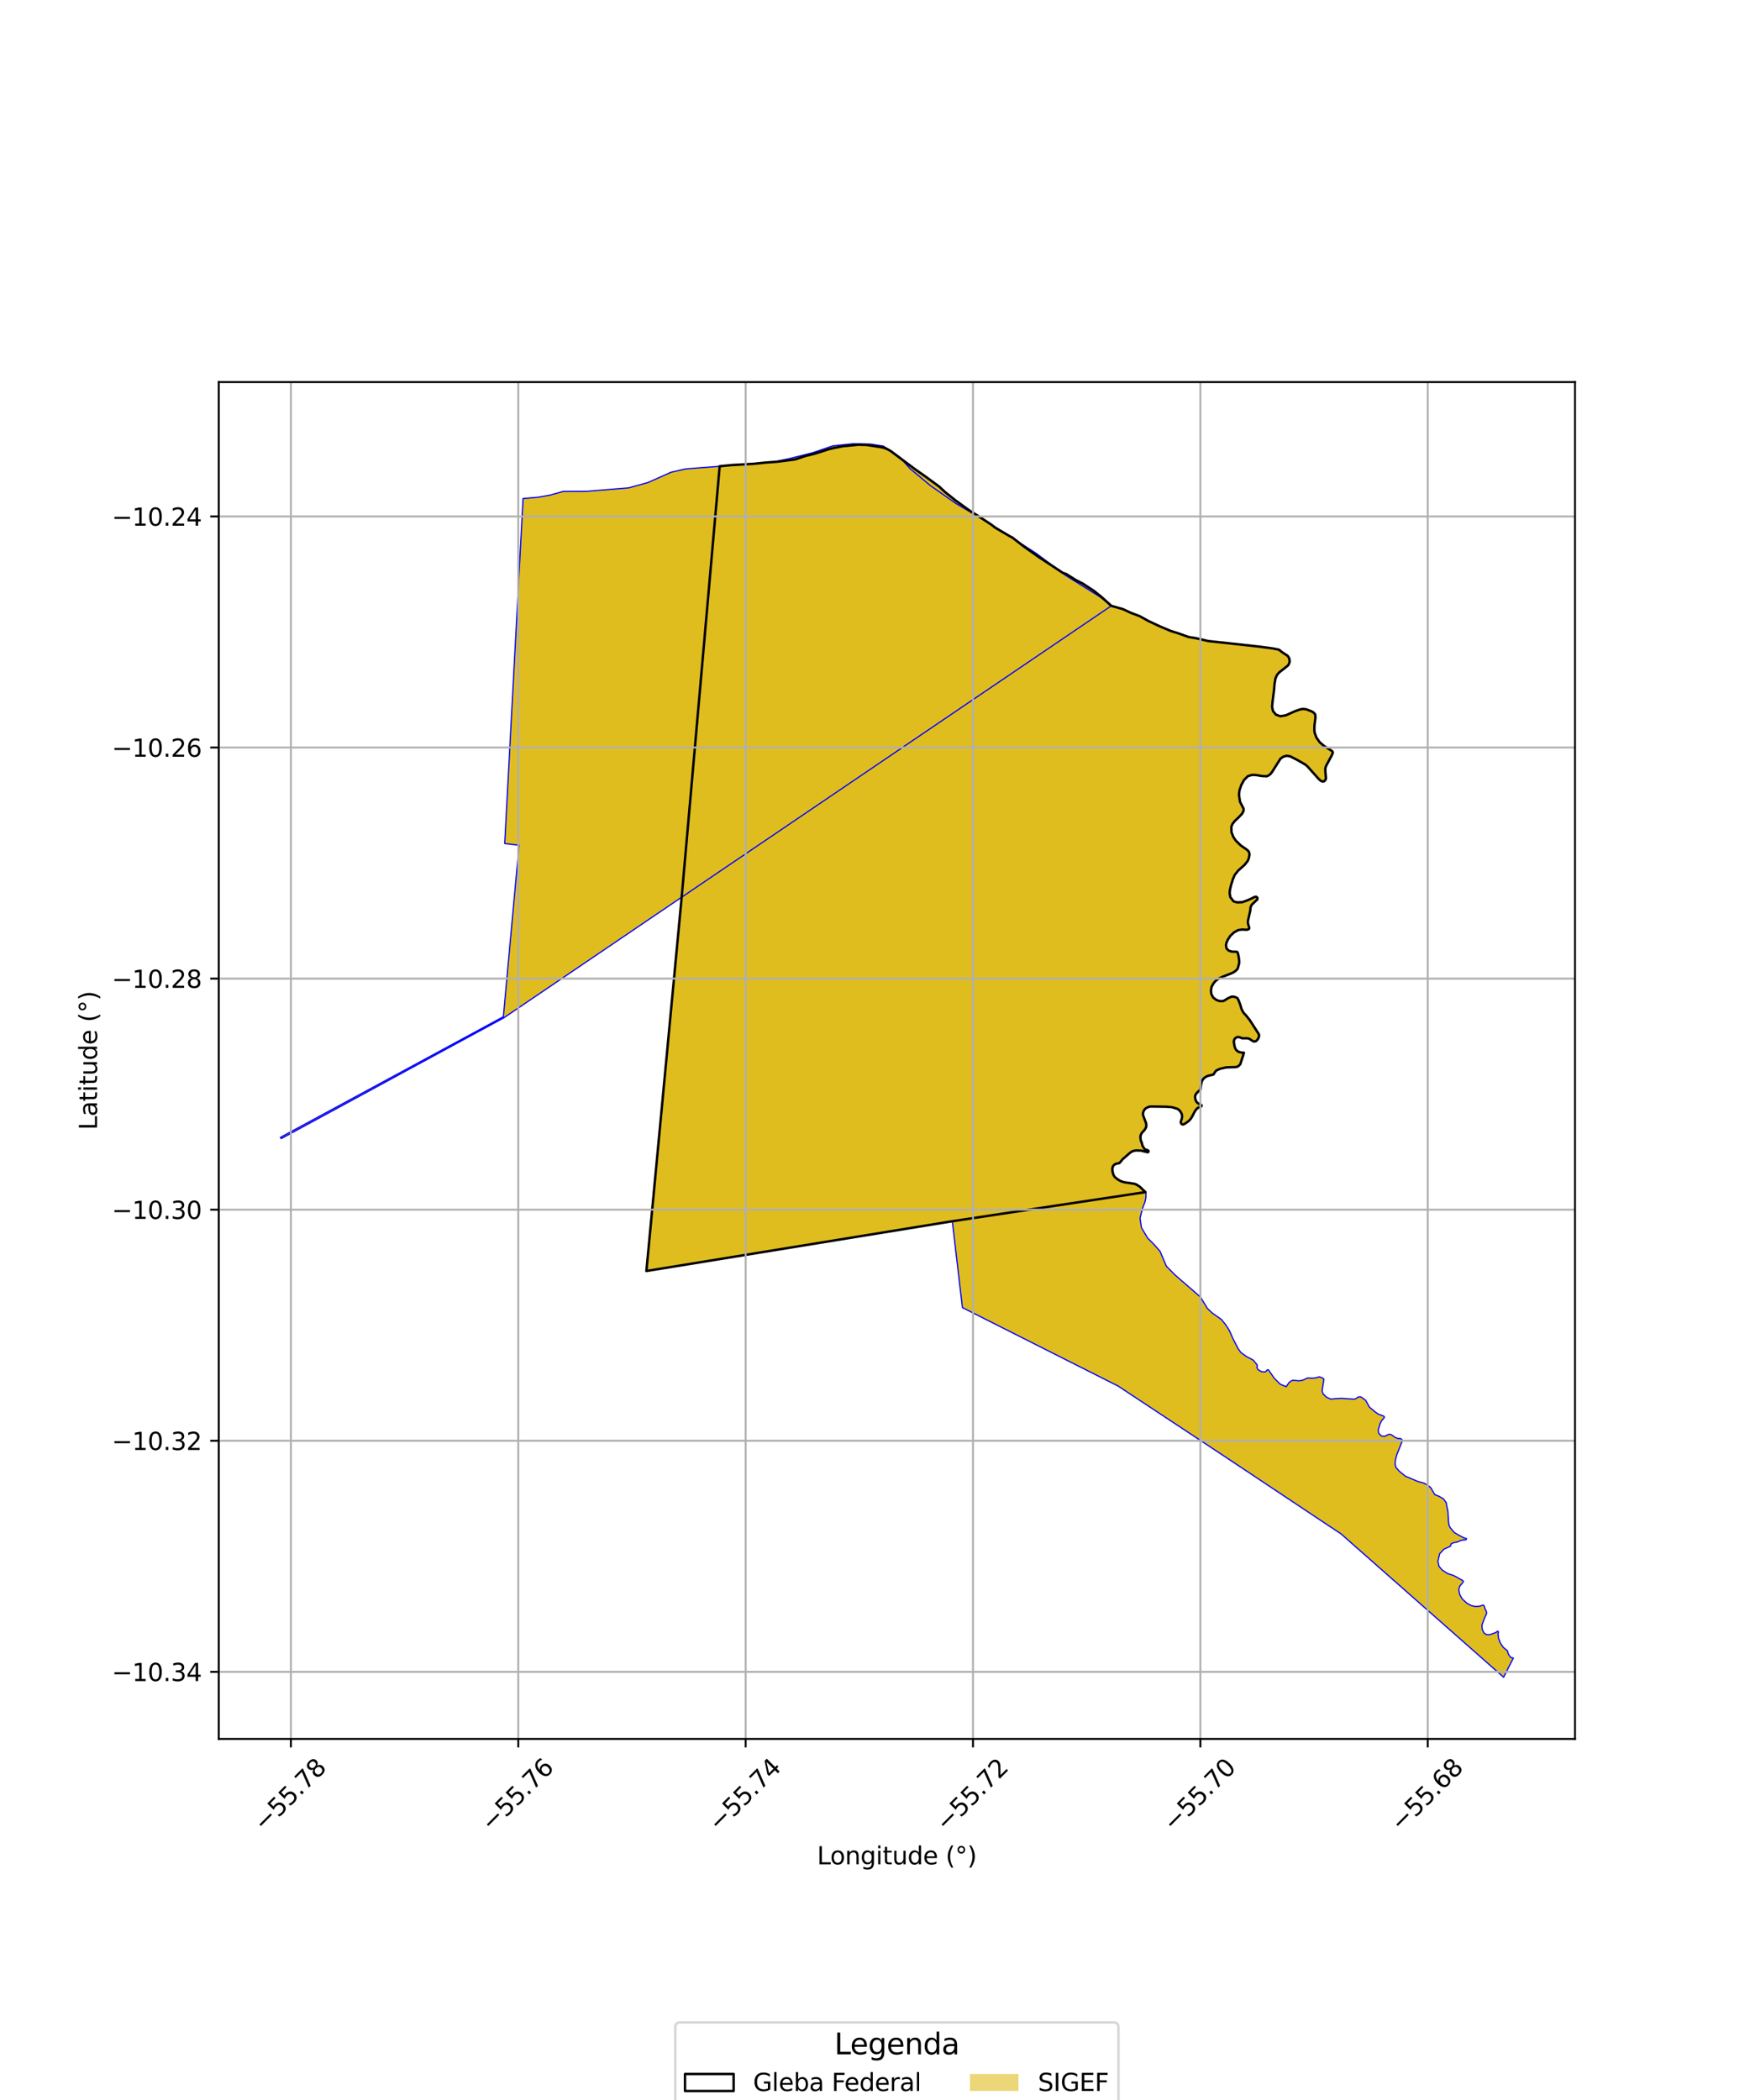 <?xml version="1.0" encoding="utf-8" standalone="no"?>
<!DOCTYPE svg PUBLIC "-//W3C//DTD SVG 1.1//EN"
  "http://www.w3.org/Graphics/SVG/1.1/DTD/svg11.dtd">
<svg xmlns:xlink="http://www.w3.org/1999/xlink" width="720pt" height="864pt" viewBox="0 0 720 864" xmlns="http://www.w3.org/2000/svg" version="1.1">
 <defs>
  <style type="text/css">*{stroke-linejoin: round; stroke-linecap: butt}</style>
 </defs>
 <g id="figure_1">
  <g id="patch_1">
   <path d="M 0 864 
L 720 864 
L 720 0 
L 0 0 
z
" style="fill: #ffffff"/>
  </g>
  <g id="axes_1">
   <g id="patch_2">
    <path d="M 90 715.438 
L 648 715.438 
L 648 157.202 
L 90 157.202 
z
" style="fill: #ffffff"/>
   </g>
   <g id="PatchCollection_1">
    <path d="M 471.27 490.475 
L 471.433 490.894 
L 471.474 491.111 
L 471.459 492.502 
L 471.441 492.726 
L 471.143 494.299 
L 470.073 497.151 
L 469.047 501.171 
L 469.624 505.11 
L 472.205 509.417 
L 474.708 511.923 
L 477.28 514.821 
L 478.31 517.273 
L 479.896 520.973 
L 483.484 524.586 
L 488.503 528.944 
L 493.142 532.969 
L 494.168 534.061 
L 496.743 538.308 
L 498.689 540.162 
L 502.504 542.854 
L 504.322 545.089 
L 505.767 547.337 
L 507.227 550.664 
L 509.431 554.925 
L 510.514 556.431 
L 512.678 558.022 
L 515.466 559.5 
L 515.767 559.763 
L 516.968 561.242 
L 517.312 561.716 
L 517.114 562.419 
L 517.534 563.48 
L 519.074 564.366 
L 520.647 564.429 
L 521.337 563.654 
L 521.603 563.543 
L 521.825 563.565 
L 522.051 563.863 
L 524.262 567.035 
L 526.757 569.519 
L 529.21 570.517 
L 530.449 568.688 
L 531.361 568.107 
L 531.903 567.877 
L 534.441 568.121 
L 536.136 567.817 
L 537.569 567.089 
L 538.147 566.933 
L 539.965 567.011 
L 541.416 566.866 
L 542.736 566.482 
L 543.729 566.758 
L 544.572 567.245 
L 544.663 567.477 
L 544.604 568.05 
L 544.375 569.548 
L 543.925 572.222 
L 544.346 573.452 
L 545.74 574.836 
L 547.54 575.646 
L 549.479 575.44 
L 551.289 575.338 
L 552.172 575.301 
L 553.056 575.382 
L 554.223 575.5 
L 555.164 575.533 
L 556.289 575.577 
L 557.109 575.649 
L 557.997 575.387 
L 558.527 574.914 
L 559.161 574.719 
L 559.675 574.703 
L 560.035 574.797 
L 561.848 576.103 
L 563.395 578.905 
L 564.586 579.905 
L 565.606 580.76 
L 567.065 581.822 
L 568.817 582.444 
L 568.995 582.517 
L 569.307 582.645 
L 569.452 582.795 
L 569.581 583.001 
L 569.553 583.207 
L 568.438 584.528 
L 567.797 585.809 
L 567.043 588.345 
L 567.222 589.638 
L 568.346 590.801 
L 569.697 590.957 
L 571.097 590.232 
L 571.94 590.138 
L 572.438 590.275 
L 573.885 591.323 
L 575.368 591.909 
L 576.064 591.84 
L 576.316 591.932 
L 576.735 592.237 
L 576.899 592.517 
L 576.934 592.849 
L 575.744 595.87 
L 574.687 598.52 
L 574.136 600.532 
L 573.999 602.497 
L 574.344 603.713 
L 575.655 605.248 
L 578.212 607.343 
L 583.248 609.484 
L 585.941 610.232 
L 587.524 611.168 
L 588.68 612.125 
L 590.323 614.948 
L 592.052 615.615 
L 593.917 616.71 
L 595.052 618.294 
L 595.181 619.312 
L 595.706 621.764 
L 595.939 625.925 
L 596.134 627.315 
L 596.599 628.447 
L 598.354 630.551 
L 600.548 631.809 
L 602.447 632.793 
L 603.207 632.917 
L 603.345 633.073 
L 603.322 633.322 
L 603.195 633.447 
L 603.077 633.508 
L 602.897 633.557 
L 602.795 633.571 
L 601.651 633.601 
L 599.123 634.562 
L 598.294 634.614 
L 597.018 635.178 
L 596.814 636.105 
L 595.702 636.65 
L 594.117 637.347 
L 592.322 639.255 
L 591.598 642.294 
L 592.061 644.478 
L 593.409 645.986 
L 595.599 647.424 
L 597.687 648.084 
L 598.89 648.612 
L 599.716 649.119 
L 601.028 649.836 
L 601.924 650.371 
L 602.058 650.535 
L 602.054 650.754 
L 601.965 650.934 
L 600.668 652.496 
L 600.183 653.926 
L 600.559 656.006 
L 601.577 657.84 
L 603.581 659.653 
L 605.156 660.503 
L 606.417 660.867 
L 607.546 660.935 
L 608.931 660.789 
L 610.097 660.404 
L 610.378 660.453 
L 610.634 660.676 
L 610.868 661.539 
L 611.603 663.195 
L 611.581 664.035 
L 611.077 665.04 
L 610.568 666.298 
L 609.734 668.491 
L 609.787 670.257 
L 610.535 671.812 
L 611.503 672.507 
L 612.901 672.563 
L 613.759 672.254 
L 614.808 671.895 
L 615.661 671.556 
L 615.957 671.18 
L 616.104 671.126 
L 616.292 671.185 
L 616.461 671.299 
L 616.501 671.372 
L 616.53 671.475 
L 616.535 671.607 
L 616.341 671.927 
L 616.511 673.904 
L 617.089 675.488 
L 617.421 676.198 
L 618.017 677.082 
L 618.592 677.857 
L 619.432 678.529 
L 620.256 679.206 
L 620.266 679.638 
L 620.672 680.693 
L 621.59 681.943 
L 622.636 682.156 
L 618.627 690.063 
L 551.712 631.053 
L 546.881 627.867 
L 503.974 599.304 
L 460.039 570.273 
L 395.967 537.989 
L 391.803 502.449 
L 471.27 490.475 
" clip-path="url(#pb1920a9d3f)" style="fill: #e0bd1f; stroke: #0000ff; stroke-width: 0.5"/>
    <path d="M 353.133 182.972 
L 356.537 183.065 
L 360.552 183.629 
L 363.05 184.064 
L 364.528 184.521 
L 366.388 185.51 
L 369.329 187.755 
L 372.901 190.388 
L 376.713 193.22 
L 380.79 196.075 
L 386.372 200.164 
L 388.832 202.45 
L 393.059 205.839 
L 398.881 210.038 
L 402.778 212.505 
L 407.945 215.917 
L 409.473 217.114 
L 413.731 219.687 
L 415.606 220.714 
L 416.411 221.093 
L 417.876 222.263 
L 421.252 224.857 
L 424.362 227.078 
L 427.255 229.103 
L 428.662 230.006 
L 431.914 232.19 
L 434.764 234.034 
L 435.652 234.645 
L 437.334 235.733 
L 438.562 236.094 
L 439.868 236.946 
L 442.601 238.641 
L 445.591 240.17 
L 447.973 241.718 
L 450.121 243.145 
L 453.174 245.59 
L 454.984 247.218 
L 457.221 249.256 
L 461.959 250.595 
L 465.267 252.145 
L 468.814 253.461 
L 472.441 255.473 
L 477.073 257.649 
L 481.708 259.607 
L 484.63 260.512 
L 489.012 262.072 
L 492.2 262.603 
L 494.718 263.161 
L 497.1 263.744 
L 499.426 263.998 
L 503.664 264.353 
L 508.46 264.874 
L 513.833 265.549 
L 517.898 266.011 
L 523.704 266.792 
L 526.2 267.299 
L 527.495 268.331 
L 528.883 269.168 
L 529.708 269.778 
L 530.132 270.294 
L 530.488 271.128 
L 530.602 272.22 
L 530.357 273.058 
L 529.89 273.831 
L 528.876 274.629 
L 527.18 275.867 
L 526.313 276.639 
L 525.466 277.593 
L 524.782 279.055 
L 524.392 281.284 
L 524.181 283.873 
L 523.726 287.205 
L 523.585 288.53 
L 523.378 290.805 
L 523.746 292.56 
L 524.97 294.021 
L 526.785 294.688 
L 529.029 294.306 
L 532.679 292.657 
L 534.751 291.922 
L 536.01 291.673 
L 537.46 291.834 
L 539.642 292.685 
L 540.33 293.078 
L 540.972 293.708 
L 541.115 294.012 
L 541.221 295.198 
L 540.968 297.398 
L 540.798 298.495 
L 540.766 300.491 
L 540.894 301.487 
L 541.614 303.465 
L 542.988 305.413 
L 544.729 306.886 
L 545.882 307.674 
L 547.456 308.593 
L 548.27 309.236 
L 548.352 309.798 
L 547.912 310.803 
L 546.498 313.464 
L 545.586 315.12 
L 545.272 316.148 
L 545.319 317.874 
L 545.532 320.172 
L 545.345 320.867 
L 544.774 321.431 
L 544.261 321.564 
L 543.433 321.269 
L 542.525 320.458 
L 540.383 317.999 
L 538.053 315.465 
L 537.153 314.642 
L 533.866 312.738 
L 530.886 311.207 
L 529.455 310.943 
L 528.012 311.307 
L 526.8 312.161 
L 524.608 315.661 
L 523.406 317.563 
L 522.728 318.418 
L 521.947 319.042 
L 521.162 319.38 
L 519.24 319.284 
L 516.686 318.864 
L 515.137 318.818 
L 513.434 319.312 
L 511.843 320.918 
L 510.697 322.98 
L 509.957 325.184 
L 509.751 327.001 
L 510.176 329.861 
L 511.081 331.653 
L 511.605 332.639 
L 511.704 333.219 
L 511.551 333.811 
L 510.941 334.898 
L 509.692 336.208 
L 507.986 337.82 
L 507.045 339.051 
L 506.613 340.149 
L 506.67 342.399 
L 507.451 344.4 
L 508.473 345.883 
L 510.449 347.811 
L 512.994 349.581 
L 513.693 350.25 
L 513.951 350.798 
L 514.075 351.672 
L 513.804 353.089 
L 513.323 354.238 
L 512.076 355.814 
L 510.616 357.097 
L 509.412 358.198 
L 507.987 359.985 
L 507.215 361.826 
L 506.441 364.362 
L 506.014 366.225 
L 505.915 367.476 
L 506.193 369.107 
L 507.534 370.852 
L 508.973 371.264 
L 511.077 371.181 
L 512.71 370.615 
L 514.612 369.81 
L 516.275 368.982 
L 516.897 368.956 
L 517.337 369.39 
L 517.32 370.027 
L 515.012 372.228 
L 514.519 373.268 
L 514.388 374.662 
L 514.071 376.054 
L 513.447 378.819 
L 513.43 379.867 
L 513.91 381.371 
L 514.001 381.819 
L 513.819 382.248 
L 513.032 382.539 
L 510.985 382.431 
L 509.387 382.686 
L 507.735 383.593 
L 506.227 384.993 
L 505.204 386.535 
L 504.583 387.9 
L 504.406 388.875 
L 504.619 390.238 
L 505.58 391.143 
L 506.862 391.526 
L 508.89 391.578 
L 509.164 391.865 
L 509.343 392.402 
L 509.64 393.66 
L 509.86 395.559 
L 509.809 396.395 
L 509.177 398.624 
L 508.292 399.506 
L 507.225 400.205 
L 506.304 400.614 
L 504.591 401.263 
L 503.015 401.863 
L 501.426 402.62 
L 500.278 403.429 
L 499.316 404.506 
L 498.47 406.03 
L 498.219 407.525 
L 498.399 409.047 
L 499.167 410.443 
L 500.452 411.401 
L 501.757 411.879 
L 503.399 411.836 
L 505.349 410.64 
L 506.617 410.085 
L 507.414 410.031 
L 508.257 410.23 
L 509.053 410.625 
L 509.248 410.885 
L 509.578 411.561 
L 510.228 413.185 
L 510.764 415.037 
L 511.333 416.219 
L 511.841 416.927 
L 512.511 417.605 
L 513.639 418.948 
L 514.147 419.64 
L 514.896 420.776 
L 515.953 422.402 
L 516.638 423.351 
L 517.764 425.247 
L 518.063 425.883 
L 518 426.304 
L 517.806 427.051 
L 517.589 427.461 
L 517.224 427.921 
L 516.817 428.301 
L 516.392 428.479 
L 516.157 428.506 
L 515.684 428.436 
L 515.375 428.275 
L 514.44 427.598 
L 513.91 427.344 
L 513.134 427.192 
L 511.67 427.216 
L 511.048 427.182 
L 510.045 426.754 
L 509.253 426.64 
L 508.39 426.976 
L 507.832 427.678 
L 507.608 428.484 
L 507.679 429.158 
L 507.905 430.333 
L 508.142 431.158 
L 508.514 431.855 
L 509.1 432.457 
L 509.827 432.847 
L 510.871 433.065 
L 511.695 433.041 
L 511.79 433.133 
L 511.781 433.231 
L 511.3 434.694 
L 510.854 436.21 
L 510.507 437.439 
L 510.288 437.86 
L 509.883 438.355 
L 509.517 438.634 
L 508.93 438.911 
L 508.287 439.037 
L 506.046 439.055 
L 504.524 439.15 
L 503.487 439.349 
L 502.076 439.705 
L 501.122 440.036 
L 500.585 440.336 
L 500.086 440.773 
L 499.541 441.735 
L 499.263 442.077 
L 497.665 442.439 
L 496.961 442.652 
L 496.44 442.867 
L 495.705 443.3 
L 495.047 443.921 
L 494.682 444.479 
L 494.354 445.27 
L 494.107 446.499 
L 493.975 447.723 
L 493.872 448.244 
L 493.213 448.893 
L 492.848 449.339 
L 492.414 449.662 
L 491.885 450.386 
L 491.713 450.982 
L 491.702 451.652 
L 491.822 452.32 
L 492.117 453.078 
L 492.673 453.768 
L 493.294 454.17 
L 493.884 454.34 
L 494.181 454.598 
L 494.427 454.848 
L 494.253 455.145 
L 493.914 455.449 
L 493.047 455.678 
L 492.408 456.183 
L 491.971 456.681 
L 491.597 457.218 
L 491.314 457.704 
L 490.906 458.513 
L 490.681 459.007 
L 490.281 459.79 
L 489.911 460.335 
L 489.312 460.991 
L 488.928 461.334 
L 488.194 461.896 
L 487.447 462.357 
L 486.889 462.636 
L 486.658 462.677 
L 486.429 462.625 
L 486.157 462.462 
L 485.994 462.289 
L 485.793 461.809 
L 485.901 461.208 
L 486.22 460.274 
L 486.356 459.256 
L 486.212 458.346 
L 485.728 457.417 
L 485.056 456.631 
L 484.343 456.168 
L 482.764 455.649 
L 482.08 455.515 
L 479.819 455.337 
L 476.537 455.248 
L 474.668 455.165 
L 473.341 455.245 
L 472.438 455.454 
L 471.428 455.975 
L 470.874 456.493 
L 470.393 457.438 
L 470.215 458.309 
L 470.43 459.209 
L 471.051 460.901 
L 471.567 462.242 
L 471.632 463.119 
L 471.522 463.836 
L 471.198 464.472 
L 470.847 464.979 
L 470.199 465.605 
L 469.846 466.019 
L 469.44 466.723 
L 469.243 467.318 
L 469.198 468.015 
L 469.309 468.859 
L 469.367 469.313 
L 469.657 469.873 
L 469.811 470.588 
L 469.92 471.109 
L 470.091 471.46 
L 470.323 471.869 
L 470.839 472.659 
L 471.53 473.044 
L 472.305 473.281 
L 472.541 473.539 
L 472.504 473.884 
L 472.168 474.075 
L 471.389 473.857 
L 470.411 473.641 
L 469.407 473.384 
L 467.407 473.324 
L 466.502 473.468 
L 465.756 473.738 
L 464.812 474.381 
L 463.743 475.389 
L 463.28 475.819 
L 462.695 476.234 
L 461.94 476.894 
L 461.288 477.72 
L 460.854 478.289 
L 460.557 478.525 
L 459.352 478.766 
L 458.526 479.109 
L 457.877 479.849 
L 457.631 480.897 
L 457.729 482.04 
L 458.067 483.274 
L 458.577 484.192 
L 459.93 485.298 
L 461.19 485.989 
L 462.539 486.409 
L 464.304 486.656 
L 465.707 486.828 
L 466.544 487.003 
L 467.397 487.274 
L 468.233 487.725 
L 468.872 488.188 
L 470.115 489.342 
L 471.27 490.475 
L 391.803 502.449 
L 265.947 522.928 
L 280.458 369.171 
L 296.099 191.822 
L 300.868 191.355 
L 306.504 191.026 
L 310.17 190.818 
L 315.014 190.309 
L 319.852 189.962 
L 324.144 189.452 
L 325.76 189.296 
L 327.048 189.04 
L 328.714 188.453 
L 330.151 187.928 
L 331.645 187.509 
L 332.987 187.243 
L 335.643 186.527 
L 339.205 185.361 
L 341.075 184.788 
L 342.99 184.329 
L 346.628 183.616 
L 350.901 183.14 
L 353.133 182.972 
" clip-path="url(#pb1920a9d3f)" style="fill: #e0bd1f; stroke: #0000ff; stroke-width: 0.5"/>
    <path d="M 350.951 182.577 
L 358.118 182.715 
L 363.455 183.532 
L 370.14 188.034 
L 374.491 192.878 
L 382.852 199.836 
L 393.314 207.165 
L 408.129 215.979 
L 426.309 227.652 
L 438.393 236.725 
L 452.41 245.468 
L 457.221 249.256 
L 207.215 418.807 
L 115.72 468.455 
L 115.364 467.953 
L 207.101 418.303 
L 209.311 394.159 
L 213.561 347.747 
L 207.653 347.066 
L 215.202 205.111 
L 221.367 204.583 
L 226.196 203.726 
L 231.783 202.177 
L 241.283 202.14 
L 258.611 200.731 
L 266.603 198.521 
L 276.086 194.291 
L 282.081 192.926 
L 317.66 190.146 
L 324.641 188.716 
L 334.132 186.332 
L 342.622 183.448 
L 350.951 182.577 
" clip-path="url(#pb1920a9d3f)" style="fill: #e0bd1f; stroke: #0000ff; stroke-width: 0.5"/>
   </g>
   <g id="PatchCollection_2">
    <path d="M 353.133 182.972 
L 356.537 183.065 
L 363.05 184.064 
L 364.528 184.521 
L 366.388 185.51 
L 372.901 190.388 
L 376.713 193.22 
L 380.79 196.075 
L 386.372 200.164 
L 388.832 202.45 
L 393.059 205.839 
L 398.881 210.038 
L 402.778 212.505 
L 407.945 215.917 
L 409.473 217.114 
L 415.606 220.714 
L 416.411 221.093 
L 421.252 224.857 
L 427.255 229.103 
L 434.764 234.034 
L 437.334 235.733 
L 438.562 236.094 
L 442.601 238.641 
L 445.591 240.17 
L 450.121 243.145 
L 453.174 245.59 
L 457.221 249.256 
L 461.959 250.595 
L 465.267 252.145 
L 468.814 253.461 
L 472.441 255.473 
L 477.073 257.649 
L 481.708 259.607 
L 484.63 260.512 
L 489.012 262.072 
L 492.2 262.603 
L 497.1 263.744 
L 517.898 266.011 
L 523.704 266.792 
L 526.2 267.299 
L 527.495 268.331 
L 529.708 269.778 
L 530.132 270.294 
L 530.488 271.128 
L 530.602 272.22 
L 530.357 273.058 
L 529.89 273.831 
L 526.313 276.639 
L 525.466 277.593 
L 524.782 279.055 
L 524.392 281.284 
L 524.181 283.873 
L 523.585 288.53 
L 523.378 290.805 
L 523.746 292.56 
L 524.97 294.021 
L 526.785 294.688 
L 529.029 294.306 
L 532.679 292.657 
L 534.751 291.922 
L 536.01 291.673 
L 537.46 291.834 
L 539.642 292.685 
L 540.33 293.078 
L 540.972 293.708 
L 541.115 294.012 
L 541.221 295.198 
L 540.798 298.495 
L 540.766 300.491 
L 540.894 301.487 
L 541.614 303.465 
L 542.988 305.413 
L 544.729 306.886 
L 545.882 307.674 
L 547.456 308.593 
L 548.27 309.236 
L 548.352 309.798 
L 547.912 310.803 
L 545.586 315.12 
L 545.272 316.148 
L 545.319 317.874 
L 545.532 320.172 
L 545.345 320.867 
L 544.774 321.431 
L 544.261 321.564 
L 543.433 321.269 
L 542.525 320.458 
L 538.053 315.465 
L 537.153 314.642 
L 533.866 312.738 
L 530.886 311.207 
L 529.455 310.943 
L 528.012 311.307 
L 526.8 312.161 
L 523.406 317.563 
L 522.728 318.418 
L 521.947 319.042 
L 521.162 319.38 
L 519.24 319.284 
L 516.686 318.864 
L 515.137 318.818 
L 513.434 319.312 
L 511.843 320.918 
L 510.697 322.98 
L 509.957 325.184 
L 509.751 327.001 
L 510.176 329.861 
L 511.605 332.639 
L 511.704 333.219 
L 511.551 333.811 
L 510.941 334.898 
L 509.692 336.208 
L 507.986 337.82 
L 507.045 339.051 
L 506.613 340.149 
L 506.67 342.399 
L 507.451 344.4 
L 508.473 345.883 
L 510.449 347.811 
L 512.994 349.581 
L 513.693 350.25 
L 513.951 350.798 
L 514.075 351.672 
L 513.804 353.089 
L 513.323 354.238 
L 512.076 355.814 
L 509.412 358.198 
L 507.987 359.985 
L 507.215 361.826 
L 506.441 364.362 
L 506.014 366.225 
L 505.915 367.476 
L 506.193 369.107 
L 507.534 370.852 
L 508.973 371.264 
L 511.077 371.181 
L 512.71 370.615 
L 514.612 369.81 
L 516.275 368.982 
L 516.897 368.956 
L 517.337 369.39 
L 517.32 370.027 
L 515.012 372.228 
L 514.519 373.268 
L 514.388 374.662 
L 513.447 378.819 
L 513.43 379.867 
L 514.001 381.819 
L 513.819 382.248 
L 513.032 382.539 
L 510.985 382.431 
L 509.387 382.686 
L 507.735 383.593 
L 506.227 384.993 
L 505.204 386.535 
L 504.583 387.9 
L 504.406 388.875 
L 504.619 390.238 
L 505.58 391.143 
L 506.862 391.526 
L 508.89 391.578 
L 509.164 391.865 
L 509.343 392.402 
L 509.64 393.66 
L 509.86 395.559 
L 509.809 396.395 
L 509.177 398.624 
L 508.292 399.506 
L 507.225 400.205 
L 504.591 401.263 
L 503.015 401.863 
L 501.426 402.62 
L 500.278 403.429 
L 499.316 404.506 
L 498.47 406.03 
L 498.219 407.525 
L 498.399 409.047 
L 499.167 410.443 
L 500.452 411.401 
L 501.757 411.879 
L 503.399 411.836 
L 505.349 410.64 
L 506.617 410.085 
L 507.414 410.031 
L 508.257 410.23 
L 509.053 410.625 
L 509.248 410.885 
L 509.578 411.561 
L 510.228 413.185 
L 510.764 415.037 
L 511.333 416.219 
L 511.841 416.927 
L 512.511 417.605 
L 514.147 419.64 
L 517.764 425.247 
L 518.063 425.883 
L 517.806 427.051 
L 517.224 427.921 
L 516.817 428.301 
L 516.157 428.506 
L 515.684 428.436 
L 515.375 428.275 
L 513.91 427.344 
L 513.134 427.192 
L 511.048 427.182 
L 510.045 426.754 
L 509.253 426.64 
L 508.39 426.976 
L 507.832 427.678 
L 507.608 428.484 
L 507.905 430.333 
L 508.142 431.158 
L 508.514 431.855 
L 509.1 432.457 
L 509.827 432.847 
L 510.871 433.065 
L 511.79 433.133 
L 511.781 433.231 
L 510.288 437.86 
L 509.517 438.634 
L 508.93 438.911 
L 508.287 439.037 
L 504.524 439.15 
L 502.076 439.705 
L 500.585 440.336 
L 500.086 440.773 
L 499.263 442.077 
L 496.961 442.652 
L 496.44 442.867 
L 495.705 443.3 
L 495.047 443.921 
L 494.682 444.479 
L 494.354 445.27 
L 494.107 446.499 
L 493.872 448.244 
L 492.414 449.662 
L 491.885 450.386 
L 491.713 450.982 
L 491.702 451.652 
L 491.822 452.32 
L 492.117 453.078 
L 492.673 453.768 
L 493.294 454.17 
L 493.884 454.34 
L 494.427 454.848 
L 494.253 455.145 
L 493.914 455.449 
L 493.047 455.678 
L 492.408 456.183 
L 491.597 457.218 
L 490.681 459.007 
L 489.911 460.335 
L 488.928 461.334 
L 487.447 462.357 
L 486.658 462.677 
L 486.157 462.462 
L 485.994 462.289 
L 485.793 461.809 
L 485.901 461.208 
L 486.22 460.274 
L 486.356 459.256 
L 486.212 458.346 
L 485.728 457.417 
L 485.056 456.631 
L 484.343 456.168 
L 482.08 455.515 
L 479.819 455.337 
L 473.341 455.245 
L 472.438 455.454 
L 471.428 455.975 
L 470.874 456.493 
L 470.393 457.438 
L 470.215 458.309 
L 470.43 459.209 
L 471.567 462.242 
L 471.632 463.119 
L 471.522 463.836 
L 470.847 464.979 
L 469.846 466.019 
L 469.44 466.723 
L 469.243 467.318 
L 469.198 468.015 
L 469.367 469.313 
L 469.657 469.873 
L 470.091 471.46 
L 470.839 472.659 
L 471.53 473.044 
L 472.305 473.281 
L 472.541 473.539 
L 472.504 473.884 
L 472.168 474.075 
L 469.407 473.384 
L 467.407 473.324 
L 466.502 473.468 
L 465.756 473.738 
L 464.812 474.381 
L 462.695 476.234 
L 461.94 476.894 
L 460.557 478.525 
L 459.352 478.766 
L 458.526 479.109 
L 457.877 479.849 
L 457.631 480.897 
L 457.729 482.04 
L 458.067 483.274 
L 458.577 484.192 
L 459.93 485.298 
L 461.19 485.989 
L 462.539 486.409 
L 466.544 487.003 
L 467.397 487.274 
L 468.872 488.188 
L 471.27 490.475 
L 391.803 502.449 
L 265.947 522.928 
L 280.458 369.171 
L 296.099 191.822 
L 300.868 191.355 
L 310.17 190.818 
L 315.014 190.309 
L 319.852 189.962 
L 327.048 189.04 
L 331.645 187.509 
L 332.987 187.243 
L 335.643 186.527 
L 341.075 184.788 
L 342.99 184.329 
L 346.628 183.616 
L 353.133 182.972 
L 353.133 182.972 
" clip-path="url(#pb1920a9d3f)" style="fill: none; stroke: #000000"/>
   </g>
   <g id="matplotlib.axis_1">
    <g id="xtick_1">
     <g id="line2d_1">
      <path d="M 119.68 715.438 
L 119.68 157.202 
" clip-path="url(#pb1920a9d3f)" style="fill: none; stroke: #b0b0b0; stroke-width: 0.8; stroke-linecap: square"/>
     </g>
     <g id="line2d_2">
      <defs>
       <path id="m00220a1b15" d="M 0 0 
L 0 3.5 
" style="stroke: #000000; stroke-width: 0.8"/>
      </defs>
      <g>
       <use xlink:href="#m00220a1b15" x="119.68" y="715.438" style="stroke: #000000; stroke-width: 0.8"/>
      </g>
     </g>
     <g id="text_1">
      <!-- −55.78 -->
      <g transform="translate(108.547 753.979) rotate(-45) scale(0.1 -0.1)">
       <defs>
        <path id="DejaVuSans-2212" d="M 678 2272 
L 4684 2272 
L 4684 1741 
L 678 1741 
L 678 2272 
z
" transform="scale(0.016)"/>
        <path id="DejaVuSans-35" d="M 691 4666 
L 3169 4666 
L 3169 4134 
L 1269 4134 
L 1269 2991 
Q 1406 3038 1543 3061 
Q 1681 3084 1819 3084 
Q 2600 3084 3056 2656 
Q 3513 2228 3513 1497 
Q 3513 744 3044 326 
Q 2575 -91 1722 -91 
Q 1428 -91 1123 -41 
Q 819 9 494 109 
L 494 744 
Q 775 591 1075 516 
Q 1375 441 1709 441 
Q 2250 441 2565 725 
Q 2881 1009 2881 1497 
Q 2881 1984 2565 2268 
Q 2250 2553 1709 2553 
Q 1456 2553 1204 2497 
Q 953 2441 691 2322 
L 691 4666 
z
" transform="scale(0.016)"/>
        <path id="DejaVuSans-2e" d="M 684 794 
L 1344 794 
L 1344 0 
L 684 0 
L 684 794 
z
" transform="scale(0.016)"/>
        <path id="DejaVuSans-37" d="M 525 4666 
L 3525 4666 
L 3525 4397 
L 1831 0 
L 1172 0 
L 2766 4134 
L 525 4134 
L 525 4666 
z
" transform="scale(0.016)"/>
        <path id="DejaVuSans-38" d="M 2034 2216 
Q 1584 2216 1326 1975 
Q 1069 1734 1069 1313 
Q 1069 891 1326 650 
Q 1584 409 2034 409 
Q 2484 409 2743 651 
Q 3003 894 3003 1313 
Q 3003 1734 2745 1975 
Q 2488 2216 2034 2216 
z
M 1403 2484 
Q 997 2584 770 2862 
Q 544 3141 544 3541 
Q 544 4100 942 4425 
Q 1341 4750 2034 4750 
Q 2731 4750 3128 4425 
Q 3525 4100 3525 3541 
Q 3525 3141 3298 2862 
Q 3072 2584 2669 2484 
Q 3125 2378 3379 2068 
Q 3634 1759 3634 1313 
Q 3634 634 3220 271 
Q 2806 -91 2034 -91 
Q 1263 -91 848 271 
Q 434 634 434 1313 
Q 434 1759 690 2068 
Q 947 2378 1403 2484 
z
M 1172 3481 
Q 1172 3119 1398 2916 
Q 1625 2713 2034 2713 
Q 2441 2713 2670 2916 
Q 2900 3119 2900 3481 
Q 2900 3844 2670 4047 
Q 2441 4250 2034 4250 
Q 1625 4250 1398 4047 
Q 1172 3844 1172 3481 
z
" transform="scale(0.016)"/>
       </defs>
       <use xlink:href="#DejaVuSans-2212"/>
       <use xlink:href="#DejaVuSans-35" transform="translate(83.789 0)"/>
       <use xlink:href="#DejaVuSans-35" transform="translate(147.412 0)"/>
       <use xlink:href="#DejaVuSans-2e" transform="translate(211.035 0)"/>
       <use xlink:href="#DejaVuSans-37" transform="translate(242.822 0)"/>
       <use xlink:href="#DejaVuSans-38" transform="translate(306.445 0)"/>
      </g>
     </g>
    </g>
    <g id="xtick_2">
     <g id="line2d_3">
      <path d="M 213.227 715.438 
L 213.227 157.202 
" clip-path="url(#pb1920a9d3f)" style="fill: none; stroke: #b0b0b0; stroke-width: 0.8; stroke-linecap: square"/>
     </g>
     <g id="line2d_4">
      <g>
       <use xlink:href="#m00220a1b15" x="213.227" y="715.438" style="stroke: #000000; stroke-width: 0.8"/>
      </g>
     </g>
     <g id="text_2">
      <!-- −55.76 -->
      <g transform="translate(202.094 753.979) rotate(-45) scale(0.1 -0.1)">
       <defs>
        <path id="DejaVuSans-36" d="M 2113 2584 
Q 1688 2584 1439 2293 
Q 1191 2003 1191 1497 
Q 1191 994 1439 701 
Q 1688 409 2113 409 
Q 2538 409 2786 701 
Q 3034 994 3034 1497 
Q 3034 2003 2786 2293 
Q 2538 2584 2113 2584 
z
M 3366 4563 
L 3366 3988 
Q 3128 4100 2886 4159 
Q 2644 4219 2406 4219 
Q 1781 4219 1451 3797 
Q 1122 3375 1075 2522 
Q 1259 2794 1537 2939 
Q 1816 3084 2150 3084 
Q 2853 3084 3261 2657 
Q 3669 2231 3669 1497 
Q 3669 778 3244 343 
Q 2819 -91 2113 -91 
Q 1303 -91 875 529 
Q 447 1150 447 2328 
Q 447 3434 972 4092 
Q 1497 4750 2381 4750 
Q 2619 4750 2861 4703 
Q 3103 4656 3366 4563 
z
" transform="scale(0.016)"/>
       </defs>
       <use xlink:href="#DejaVuSans-2212"/>
       <use xlink:href="#DejaVuSans-35" transform="translate(83.789 0)"/>
       <use xlink:href="#DejaVuSans-35" transform="translate(147.412 0)"/>
       <use xlink:href="#DejaVuSans-2e" transform="translate(211.035 0)"/>
       <use xlink:href="#DejaVuSans-37" transform="translate(242.822 0)"/>
       <use xlink:href="#DejaVuSans-36" transform="translate(306.445 0)"/>
      </g>
     </g>
    </g>
    <g id="xtick_3">
     <g id="line2d_5">
      <path d="M 306.774 715.438 
L 306.774 157.202 
" clip-path="url(#pb1920a9d3f)" style="fill: none; stroke: #b0b0b0; stroke-width: 0.8; stroke-linecap: square"/>
     </g>
     <g id="line2d_6">
      <g>
       <use xlink:href="#m00220a1b15" x="306.774" y="715.438" style="stroke: #000000; stroke-width: 0.8"/>
      </g>
     </g>
     <g id="text_3">
      <!-- −55.74 -->
      <g transform="translate(295.641 753.979) rotate(-45) scale(0.1 -0.1)">
       <defs>
        <path id="DejaVuSans-34" d="M 2419 4116 
L 825 1625 
L 2419 1625 
L 2419 4116 
z
M 2253 4666 
L 3047 4666 
L 3047 1625 
L 3713 1625 
L 3713 1100 
L 3047 1100 
L 3047 0 
L 2419 0 
L 2419 1100 
L 313 1100 
L 313 1709 
L 2253 4666 
z
" transform="scale(0.016)"/>
       </defs>
       <use xlink:href="#DejaVuSans-2212"/>
       <use xlink:href="#DejaVuSans-35" transform="translate(83.789 0)"/>
       <use xlink:href="#DejaVuSans-35" transform="translate(147.412 0)"/>
       <use xlink:href="#DejaVuSans-2e" transform="translate(211.035 0)"/>
       <use xlink:href="#DejaVuSans-37" transform="translate(242.822 0)"/>
       <use xlink:href="#DejaVuSans-34" transform="translate(306.445 0)"/>
      </g>
     </g>
    </g>
    <g id="xtick_4">
     <g id="line2d_7">
      <path d="M 400.321 715.438 
L 400.321 157.202 
" clip-path="url(#pb1920a9d3f)" style="fill: none; stroke: #b0b0b0; stroke-width: 0.8; stroke-linecap: square"/>
     </g>
     <g id="line2d_8">
      <g>
       <use xlink:href="#m00220a1b15" x="400.321" y="715.438" style="stroke: #000000; stroke-width: 0.8"/>
      </g>
     </g>
     <g id="text_4">
      <!-- −55.72 -->
      <g transform="translate(389.188 753.979) rotate(-45) scale(0.1 -0.1)">
       <defs>
        <path id="DejaVuSans-32" d="M 1228 531 
L 3431 531 
L 3431 0 
L 469 0 
L 469 531 
Q 828 903 1448 1529 
Q 2069 2156 2228 2338 
Q 2531 2678 2651 2914 
Q 2772 3150 2772 3378 
Q 2772 3750 2511 3984 
Q 2250 4219 1831 4219 
Q 1534 4219 1204 4116 
Q 875 4013 500 3803 
L 500 4441 
Q 881 4594 1212 4672 
Q 1544 4750 1819 4750 
Q 2544 4750 2975 4387 
Q 3406 4025 3406 3419 
Q 3406 3131 3298 2873 
Q 3191 2616 2906 2266 
Q 2828 2175 2409 1742 
Q 1991 1309 1228 531 
z
" transform="scale(0.016)"/>
       </defs>
       <use xlink:href="#DejaVuSans-2212"/>
       <use xlink:href="#DejaVuSans-35" transform="translate(83.789 0)"/>
       <use xlink:href="#DejaVuSans-35" transform="translate(147.412 0)"/>
       <use xlink:href="#DejaVuSans-2e" transform="translate(211.035 0)"/>
       <use xlink:href="#DejaVuSans-37" transform="translate(242.822 0)"/>
       <use xlink:href="#DejaVuSans-32" transform="translate(306.445 0)"/>
      </g>
     </g>
    </g>
    <g id="xtick_5">
     <g id="line2d_9">
      <path d="M 493.868 715.438 
L 493.868 157.202 
" clip-path="url(#pb1920a9d3f)" style="fill: none; stroke: #b0b0b0; stroke-width: 0.8; stroke-linecap: square"/>
     </g>
     <g id="line2d_10">
      <g>
       <use xlink:href="#m00220a1b15" x="493.868" y="715.438" style="stroke: #000000; stroke-width: 0.8"/>
      </g>
     </g>
     <g id="text_5">
      <!-- −55.70 -->
      <g transform="translate(482.735 753.979) rotate(-45) scale(0.1 -0.1)">
       <defs>
        <path id="DejaVuSans-30" d="M 2034 4250 
Q 1547 4250 1301 3770 
Q 1056 3291 1056 2328 
Q 1056 1369 1301 889 
Q 1547 409 2034 409 
Q 2525 409 2770 889 
Q 3016 1369 3016 2328 
Q 3016 3291 2770 3770 
Q 2525 4250 2034 4250 
z
M 2034 4750 
Q 2819 4750 3233 4129 
Q 3647 3509 3647 2328 
Q 3647 1150 3233 529 
Q 2819 -91 2034 -91 
Q 1250 -91 836 529 
Q 422 1150 422 2328 
Q 422 3509 836 4129 
Q 1250 4750 2034 4750 
z
" transform="scale(0.016)"/>
       </defs>
       <use xlink:href="#DejaVuSans-2212"/>
       <use xlink:href="#DejaVuSans-35" transform="translate(83.789 0)"/>
       <use xlink:href="#DejaVuSans-35" transform="translate(147.412 0)"/>
       <use xlink:href="#DejaVuSans-2e" transform="translate(211.035 0)"/>
       <use xlink:href="#DejaVuSans-37" transform="translate(242.822 0)"/>
       <use xlink:href="#DejaVuSans-30" transform="translate(306.445 0)"/>
      </g>
     </g>
    </g>
    <g id="xtick_6">
     <g id="line2d_11">
      <path d="M 587.415 715.438 
L 587.415 157.202 
" clip-path="url(#pb1920a9d3f)" style="fill: none; stroke: #b0b0b0; stroke-width: 0.8; stroke-linecap: square"/>
     </g>
     <g id="line2d_12">
      <g>
       <use xlink:href="#m00220a1b15" x="587.415" y="715.438" style="stroke: #000000; stroke-width: 0.8"/>
      </g>
     </g>
     <g id="text_6">
      <!-- −55.68 -->
      <g transform="translate(576.282 753.979) rotate(-45) scale(0.1 -0.1)">
       <use xlink:href="#DejaVuSans-2212"/>
       <use xlink:href="#DejaVuSans-35" transform="translate(83.789 0)"/>
       <use xlink:href="#DejaVuSans-35" transform="translate(147.412 0)"/>
       <use xlink:href="#DejaVuSans-2e" transform="translate(211.035 0)"/>
       <use xlink:href="#DejaVuSans-36" transform="translate(242.822 0)"/>
       <use xlink:href="#DejaVuSans-38" transform="translate(306.445 0)"/>
      </g>
     </g>
    </g>
    <g id="text_7">
     <!-- Longitude (°) -->
     <g transform="translate(336.14 767.048) scale(0.1 -0.1)">
      <defs>
       <path id="DejaVuSans-4c" d="M 628 4666 
L 1259 4666 
L 1259 531 
L 3531 531 
L 3531 0 
L 628 0 
L 628 4666 
z
" transform="scale(0.016)"/>
       <path id="DejaVuSans-6f" d="M 1959 3097 
Q 1497 3097 1228 2736 
Q 959 2375 959 1747 
Q 959 1119 1226 758 
Q 1494 397 1959 397 
Q 2419 397 2687 759 
Q 2956 1122 2956 1747 
Q 2956 2369 2687 2733 
Q 2419 3097 1959 3097 
z
M 1959 3584 
Q 2709 3584 3137 3096 
Q 3566 2609 3566 1747 
Q 3566 888 3137 398 
Q 2709 -91 1959 -91 
Q 1206 -91 779 398 
Q 353 888 353 1747 
Q 353 2609 779 3096 
Q 1206 3584 1959 3584 
z
" transform="scale(0.016)"/>
       <path id="DejaVuSans-6e" d="M 3513 2113 
L 3513 0 
L 2938 0 
L 2938 2094 
Q 2938 2591 2744 2837 
Q 2550 3084 2163 3084 
Q 1697 3084 1428 2787 
Q 1159 2491 1159 1978 
L 1159 0 
L 581 0 
L 581 3500 
L 1159 3500 
L 1159 2956 
Q 1366 3272 1645 3428 
Q 1925 3584 2291 3584 
Q 2894 3584 3203 3211 
Q 3513 2838 3513 2113 
z
" transform="scale(0.016)"/>
       <path id="DejaVuSans-67" d="M 2906 1791 
Q 2906 2416 2648 2759 
Q 2391 3103 1925 3103 
Q 1463 3103 1205 2759 
Q 947 2416 947 1791 
Q 947 1169 1205 825 
Q 1463 481 1925 481 
Q 2391 481 2648 825 
Q 2906 1169 2906 1791 
z
M 3481 434 
Q 3481 -459 3084 -895 
Q 2688 -1331 1869 -1331 
Q 1566 -1331 1297 -1286 
Q 1028 -1241 775 -1147 
L 775 -588 
Q 1028 -725 1275 -790 
Q 1522 -856 1778 -856 
Q 2344 -856 2625 -561 
Q 2906 -266 2906 331 
L 2906 616 
Q 2728 306 2450 153 
Q 2172 0 1784 0 
Q 1141 0 747 490 
Q 353 981 353 1791 
Q 353 2603 747 3093 
Q 1141 3584 1784 3584 
Q 2172 3584 2450 3431 
Q 2728 3278 2906 2969 
L 2906 3500 
L 3481 3500 
L 3481 434 
z
" transform="scale(0.016)"/>
       <path id="DejaVuSans-69" d="M 603 3500 
L 1178 3500 
L 1178 0 
L 603 0 
L 603 3500 
z
M 603 4863 
L 1178 4863 
L 1178 4134 
L 603 4134 
L 603 4863 
z
" transform="scale(0.016)"/>
       <path id="DejaVuSans-74" d="M 1172 4494 
L 1172 3500 
L 2356 3500 
L 2356 3053 
L 1172 3053 
L 1172 1153 
Q 1172 725 1289 603 
Q 1406 481 1766 481 
L 2356 481 
L 2356 0 
L 1766 0 
Q 1100 0 847 248 
Q 594 497 594 1153 
L 594 3053 
L 172 3053 
L 172 3500 
L 594 3500 
L 594 4494 
L 1172 4494 
z
" transform="scale(0.016)"/>
       <path id="DejaVuSans-75" d="M 544 1381 
L 544 3500 
L 1119 3500 
L 1119 1403 
Q 1119 906 1312 657 
Q 1506 409 1894 409 
Q 2359 409 2629 706 
Q 2900 1003 2900 1516 
L 2900 3500 
L 3475 3500 
L 3475 0 
L 2900 0 
L 2900 538 
Q 2691 219 2414 64 
Q 2138 -91 1772 -91 
Q 1169 -91 856 284 
Q 544 659 544 1381 
z
M 1991 3584 
L 1991 3584 
z
" transform="scale(0.016)"/>
       <path id="DejaVuSans-64" d="M 2906 2969 
L 2906 4863 
L 3481 4863 
L 3481 0 
L 2906 0 
L 2906 525 
Q 2725 213 2448 61 
Q 2172 -91 1784 -91 
Q 1150 -91 751 415 
Q 353 922 353 1747 
Q 353 2572 751 3078 
Q 1150 3584 1784 3584 
Q 2172 3584 2448 3432 
Q 2725 3281 2906 2969 
z
M 947 1747 
Q 947 1113 1208 752 
Q 1469 391 1925 391 
Q 2381 391 2643 752 
Q 2906 1113 2906 1747 
Q 2906 2381 2643 2742 
Q 2381 3103 1925 3103 
Q 1469 3103 1208 2742 
Q 947 2381 947 1747 
z
" transform="scale(0.016)"/>
       <path id="DejaVuSans-65" d="M 3597 1894 
L 3597 1613 
L 953 1613 
Q 991 1019 1311 708 
Q 1631 397 2203 397 
Q 2534 397 2845 478 
Q 3156 559 3463 722 
L 3463 178 
Q 3153 47 2828 -22 
Q 2503 -91 2169 -91 
Q 1331 -91 842 396 
Q 353 884 353 1716 
Q 353 2575 817 3079 
Q 1281 3584 2069 3584 
Q 2775 3584 3186 3129 
Q 3597 2675 3597 1894 
z
M 3022 2063 
Q 3016 2534 2758 2815 
Q 2500 3097 2075 3097 
Q 1594 3097 1305 2825 
Q 1016 2553 972 2059 
L 3022 2063 
z
" transform="scale(0.016)"/>
       <path id="DejaVuSans-20" transform="scale(0.016)"/>
       <path id="DejaVuSans-28" d="M 1984 4856 
Q 1566 4138 1362 3434 
Q 1159 2731 1159 2009 
Q 1159 1288 1364 580 
Q 1569 -128 1984 -844 
L 1484 -844 
Q 1016 -109 783 600 
Q 550 1309 550 2009 
Q 550 2706 781 3412 
Q 1013 4119 1484 4856 
L 1984 4856 
z
" transform="scale(0.016)"/>
       <path id="DejaVuSans-b0" d="M 1600 4347 
Q 1350 4347 1178 4173 
Q 1006 4000 1006 3750 
Q 1006 3503 1178 3333 
Q 1350 3163 1600 3163 
Q 1850 3163 2022 3333 
Q 2194 3503 2194 3750 
Q 2194 3997 2020 4172 
Q 1847 4347 1600 4347 
z
M 1600 4750 
Q 1800 4750 1984 4673 
Q 2169 4597 2303 4453 
Q 2447 4313 2519 4134 
Q 2591 3956 2591 3750 
Q 2591 3338 2302 3052 
Q 2013 2766 1594 2766 
Q 1172 2766 890 3047 
Q 609 3328 609 3750 
Q 609 4169 896 4459 
Q 1184 4750 1600 4750 
z
" transform="scale(0.016)"/>
       <path id="DejaVuSans-29" d="M 513 4856 
L 1013 4856 
Q 1481 4119 1714 3412 
Q 1947 2706 1947 2009 
Q 1947 1309 1714 600 
Q 1481 -109 1013 -844 
L 513 -844 
Q 928 -128 1133 580 
Q 1338 1288 1338 2009 
Q 1338 2731 1133 3434 
Q 928 4138 513 4856 
z
" transform="scale(0.016)"/>
      </defs>
      <use xlink:href="#DejaVuSans-4c"/>
      <use xlink:href="#DejaVuSans-6f" transform="translate(53.963 0)"/>
      <use xlink:href="#DejaVuSans-6e" transform="translate(115.145 0)"/>
      <use xlink:href="#DejaVuSans-67" transform="translate(178.523 0)"/>
      <use xlink:href="#DejaVuSans-69" transform="translate(242 0)"/>
      <use xlink:href="#DejaVuSans-74" transform="translate(269.783 0)"/>
      <use xlink:href="#DejaVuSans-75" transform="translate(308.992 0)"/>
      <use xlink:href="#DejaVuSans-64" transform="translate(372.371 0)"/>
      <use xlink:href="#DejaVuSans-65" transform="translate(435.848 0)"/>
      <use xlink:href="#DejaVuSans-20" transform="translate(497.371 0)"/>
      <use xlink:href="#DejaVuSans-28" transform="translate(529.158 0)"/>
      <use xlink:href="#DejaVuSans-b0" transform="translate(568.172 0)"/>
      <use xlink:href="#DejaVuSans-29" transform="translate(618.172 0)"/>
     </g>
    </g>
   </g>
   <g id="matplotlib.axis_2">
    <g id="ytick_1">
     <g id="line2d_13">
      <path d="M 90 687.834 
L 648 687.834 
" clip-path="url(#pb1920a9d3f)" style="fill: none; stroke: #b0b0b0; stroke-width: 0.8; stroke-linecap: square"/>
     </g>
     <g id="line2d_14">
      <defs>
       <path id="m4c9332b5bc" d="M 0 0 
L -3.5 0 
" style="stroke: #000000; stroke-width: 0.8"/>
      </defs>
      <g>
       <use xlink:href="#m4c9332b5bc" x="90" y="687.834" style="stroke: #000000; stroke-width: 0.8"/>
      </g>
     </g>
     <g id="text_8">
      <!-- −10.34 -->
      <g transform="translate(45.992 691.633) scale(0.1 -0.1)">
       <defs>
        <path id="DejaVuSans-31" d="M 794 531 
L 1825 531 
L 1825 4091 
L 703 3866 
L 703 4441 
L 1819 4666 
L 2450 4666 
L 2450 531 
L 3481 531 
L 3481 0 
L 794 0 
L 794 531 
z
" transform="scale(0.016)"/>
        <path id="DejaVuSans-33" d="M 2597 2516 
Q 3050 2419 3304 2112 
Q 3559 1806 3559 1356 
Q 3559 666 3084 287 
Q 2609 -91 1734 -91 
Q 1441 -91 1130 -33 
Q 819 25 488 141 
L 488 750 
Q 750 597 1062 519 
Q 1375 441 1716 441 
Q 2309 441 2620 675 
Q 2931 909 2931 1356 
Q 2931 1769 2642 2001 
Q 2353 2234 1838 2234 
L 1294 2234 
L 1294 2753 
L 1863 2753 
Q 2328 2753 2575 2939 
Q 2822 3125 2822 3475 
Q 2822 3834 2567 4026 
Q 2313 4219 1838 4219 
Q 1578 4219 1281 4162 
Q 984 4106 628 3988 
L 628 4550 
Q 988 4650 1302 4700 
Q 1616 4750 1894 4750 
Q 2613 4750 3031 4423 
Q 3450 4097 3450 3541 
Q 3450 3153 3228 2886 
Q 3006 2619 2597 2516 
z
" transform="scale(0.016)"/>
       </defs>
       <use xlink:href="#DejaVuSans-2212"/>
       <use xlink:href="#DejaVuSans-31" transform="translate(83.789 0)"/>
       <use xlink:href="#DejaVuSans-30" transform="translate(147.412 0)"/>
       <use xlink:href="#DejaVuSans-2e" transform="translate(211.035 0)"/>
       <use xlink:href="#DejaVuSans-33" transform="translate(242.822 0)"/>
       <use xlink:href="#DejaVuSans-34" transform="translate(306.445 0)"/>
      </g>
     </g>
    </g>
    <g id="ytick_2">
     <g id="line2d_15">
      <path d="M 90 592.764 
L 648 592.764 
" clip-path="url(#pb1920a9d3f)" style="fill: none; stroke: #b0b0b0; stroke-width: 0.8; stroke-linecap: square"/>
     </g>
     <g id="line2d_16">
      <g>
       <use xlink:href="#m4c9332b5bc" x="90" y="592.764" style="stroke: #000000; stroke-width: 0.8"/>
      </g>
     </g>
     <g id="text_9">
      <!-- −10.32 -->
      <g transform="translate(45.992 596.563) scale(0.1 -0.1)">
       <use xlink:href="#DejaVuSans-2212"/>
       <use xlink:href="#DejaVuSans-31" transform="translate(83.789 0)"/>
       <use xlink:href="#DejaVuSans-30" transform="translate(147.412 0)"/>
       <use xlink:href="#DejaVuSans-2e" transform="translate(211.035 0)"/>
       <use xlink:href="#DejaVuSans-33" transform="translate(242.822 0)"/>
       <use xlink:href="#DejaVuSans-32" transform="translate(306.445 0)"/>
      </g>
     </g>
    </g>
    <g id="ytick_3">
     <g id="line2d_17">
      <path d="M 90 497.694 
L 648 497.694 
" clip-path="url(#pb1920a9d3f)" style="fill: none; stroke: #b0b0b0; stroke-width: 0.8; stroke-linecap: square"/>
     </g>
     <g id="line2d_18">
      <g>
       <use xlink:href="#m4c9332b5bc" x="90" y="497.694" style="stroke: #000000; stroke-width: 0.8"/>
      </g>
     </g>
     <g id="text_10">
      <!-- −10.30 -->
      <g transform="translate(45.992 501.493) scale(0.1 -0.1)">
       <use xlink:href="#DejaVuSans-2212"/>
       <use xlink:href="#DejaVuSans-31" transform="translate(83.789 0)"/>
       <use xlink:href="#DejaVuSans-30" transform="translate(147.412 0)"/>
       <use xlink:href="#DejaVuSans-2e" transform="translate(211.035 0)"/>
       <use xlink:href="#DejaVuSans-33" transform="translate(242.822 0)"/>
       <use xlink:href="#DejaVuSans-30" transform="translate(306.445 0)"/>
      </g>
     </g>
    </g>
    <g id="ytick_4">
     <g id="line2d_19">
      <path d="M 90 402.624 
L 648 402.624 
" clip-path="url(#pb1920a9d3f)" style="fill: none; stroke: #b0b0b0; stroke-width: 0.8; stroke-linecap: square"/>
     </g>
     <g id="line2d_20">
      <g>
       <use xlink:href="#m4c9332b5bc" x="90" y="402.624" style="stroke: #000000; stroke-width: 0.8"/>
      </g>
     </g>
     <g id="text_11">
      <!-- −10.28 -->
      <g transform="translate(45.992 406.423) scale(0.1 -0.1)">
       <use xlink:href="#DejaVuSans-2212"/>
       <use xlink:href="#DejaVuSans-31" transform="translate(83.789 0)"/>
       <use xlink:href="#DejaVuSans-30" transform="translate(147.412 0)"/>
       <use xlink:href="#DejaVuSans-2e" transform="translate(211.035 0)"/>
       <use xlink:href="#DejaVuSans-32" transform="translate(242.822 0)"/>
       <use xlink:href="#DejaVuSans-38" transform="translate(306.445 0)"/>
      </g>
     </g>
    </g>
    <g id="ytick_5">
     <g id="line2d_21">
      <path d="M 90 307.554 
L 648 307.554 
" clip-path="url(#pb1920a9d3f)" style="fill: none; stroke: #b0b0b0; stroke-width: 0.8; stroke-linecap: square"/>
     </g>
     <g id="line2d_22">
      <g>
       <use xlink:href="#m4c9332b5bc" x="90" y="307.554" style="stroke: #000000; stroke-width: 0.8"/>
      </g>
     </g>
     <g id="text_12">
      <!-- −10.26 -->
      <g transform="translate(45.992 311.353) scale(0.1 -0.1)">
       <use xlink:href="#DejaVuSans-2212"/>
       <use xlink:href="#DejaVuSans-31" transform="translate(83.789 0)"/>
       <use xlink:href="#DejaVuSans-30" transform="translate(147.412 0)"/>
       <use xlink:href="#DejaVuSans-2e" transform="translate(211.035 0)"/>
       <use xlink:href="#DejaVuSans-32" transform="translate(242.822 0)"/>
       <use xlink:href="#DejaVuSans-36" transform="translate(306.445 0)"/>
      </g>
     </g>
    </g>
    <g id="ytick_6">
     <g id="line2d_23">
      <path d="M 90 212.484 
L 648 212.484 
" clip-path="url(#pb1920a9d3f)" style="fill: none; stroke: #b0b0b0; stroke-width: 0.8; stroke-linecap: square"/>
     </g>
     <g id="line2d_24">
      <g>
       <use xlink:href="#m4c9332b5bc" x="90" y="212.484" style="stroke: #000000; stroke-width: 0.8"/>
      </g>
     </g>
     <g id="text_13">
      <!-- −10.24 -->
      <g transform="translate(45.992 216.283) scale(0.1 -0.1)">
       <use xlink:href="#DejaVuSans-2212"/>
       <use xlink:href="#DejaVuSans-31" transform="translate(83.789 0)"/>
       <use xlink:href="#DejaVuSans-30" transform="translate(147.412 0)"/>
       <use xlink:href="#DejaVuSans-2e" transform="translate(211.035 0)"/>
       <use xlink:href="#DejaVuSans-32" transform="translate(242.822 0)"/>
       <use xlink:href="#DejaVuSans-34" transform="translate(306.445 0)"/>
      </g>
     </g>
    </g>
    <g id="text_14">
     <!-- Latitude (°) -->
     <g transform="translate(39.913 464.89) rotate(-90) scale(0.1 -0.1)">
      <defs>
       <path id="DejaVuSans-61" d="M 2194 1759 
Q 1497 1759 1228 1600 
Q 959 1441 959 1056 
Q 959 750 1161 570 
Q 1363 391 1709 391 
Q 2188 391 2477 730 
Q 2766 1069 2766 1631 
L 2766 1759 
L 2194 1759 
z
M 3341 1997 
L 3341 0 
L 2766 0 
L 2766 531 
Q 2569 213 2275 61 
Q 1981 -91 1556 -91 
Q 1019 -91 701 211 
Q 384 513 384 1019 
Q 384 1609 779 1909 
Q 1175 2209 1959 2209 
L 2766 2209 
L 2766 2266 
Q 2766 2663 2505 2880 
Q 2244 3097 1772 3097 
Q 1472 3097 1187 3025 
Q 903 2953 641 2809 
L 641 3341 
Q 956 3463 1253 3523 
Q 1550 3584 1831 3584 
Q 2591 3584 2966 3190 
Q 3341 2797 3341 1997 
z
" transform="scale(0.016)"/>
      </defs>
      <use xlink:href="#DejaVuSans-4c"/>
      <use xlink:href="#DejaVuSans-61" transform="translate(55.713 0)"/>
      <use xlink:href="#DejaVuSans-74" transform="translate(116.992 0)"/>
      <use xlink:href="#DejaVuSans-69" transform="translate(156.201 0)"/>
      <use xlink:href="#DejaVuSans-74" transform="translate(183.984 0)"/>
      <use xlink:href="#DejaVuSans-75" transform="translate(223.193 0)"/>
      <use xlink:href="#DejaVuSans-64" transform="translate(286.572 0)"/>
      <use xlink:href="#DejaVuSans-65" transform="translate(350.049 0)"/>
      <use xlink:href="#DejaVuSans-20" transform="translate(411.572 0)"/>
      <use xlink:href="#DejaVuSans-28" transform="translate(443.359 0)"/>
      <use xlink:href="#DejaVuSans-b0" transform="translate(482.373 0)"/>
      <use xlink:href="#DejaVuSans-29" transform="translate(532.373 0)"/>
     </g>
    </g>
   </g>
   <g id="patch_3">
    <path d="M 90 715.438 
L 90 157.202 
" style="fill: none; stroke: #000000; stroke-width: 0.8; stroke-linejoin: miter; stroke-linecap: square"/>
   </g>
   <g id="patch_4">
    <path d="M 648 715.438 
L 648 157.202 
" style="fill: none; stroke: #000000; stroke-width: 0.8; stroke-linejoin: miter; stroke-linecap: square"/>
   </g>
   <g id="patch_5">
    <path d="M 90 715.438 
L 648 715.438 
" style="fill: none; stroke: #000000; stroke-width: 0.8; stroke-linejoin: miter; stroke-linecap: square"/>
   </g>
   <g id="patch_6">
    <path d="M 90 157.202 
L 648 157.202 
" style="fill: none; stroke: #000000; stroke-width: 0.8; stroke-linejoin: miter; stroke-linecap: square"/>
   </g>
   <g id="legend_1">
    <g id="patch_7">
     <path d="M 279.837 866.377 
L 458.163 866.377 
Q 460.163 866.377 460.163 864.377 
L 460.163 834.085 
Q 460.163 832.085 458.163 832.085 
L 279.837 832.085 
Q 277.837 832.085 277.837 834.085 
L 277.837 864.377 
Q 277.837 866.377 279.837 866.377 
z
" style="fill: #ffffff; opacity: 0.8; stroke: #cccccc; stroke-linejoin: miter"/>
    </g>
    <g id="text_15">
     <!-- Legenda -->
     <g transform="translate(343.281 845.203) scale(0.12 -0.12)">
      <use xlink:href="#DejaVuSans-4c"/>
      <use xlink:href="#DejaVuSans-65" transform="translate(53.963 0)"/>
      <use xlink:href="#DejaVuSans-67" transform="translate(115.486 0)"/>
      <use xlink:href="#DejaVuSans-65" transform="translate(178.963 0)"/>
      <use xlink:href="#DejaVuSans-6e" transform="translate(240.486 0)"/>
      <use xlink:href="#DejaVuSans-64" transform="translate(303.865 0)"/>
      <use xlink:href="#DejaVuSans-61" transform="translate(367.342 0)"/>
     </g>
    </g>
    <g id="patch_8">
     <path d="M 281.837 860.297 
L 301.837 860.297 
L 301.837 853.297 
L 281.837 853.297 
L 281.837 860.297 
z
" style="fill: none; stroke: #000000; stroke-linejoin: miter"/>
    </g>
    <g id="text_16">
     <!-- Gleba Federal -->
     <g transform="translate(309.837 860.297) scale(0.1 -0.1)">
      <defs>
       <path id="DejaVuSans-47" d="M 3809 666 
L 3809 1919 
L 2778 1919 
L 2778 2438 
L 4434 2438 
L 4434 434 
Q 4069 175 3628 42 
Q 3188 -91 2688 -91 
Q 1594 -91 976 548 
Q 359 1188 359 2328 
Q 359 3472 976 4111 
Q 1594 4750 2688 4750 
Q 3144 4750 3555 4637 
Q 3966 4525 4313 4306 
L 4313 3634 
Q 3963 3931 3569 4081 
Q 3175 4231 2741 4231 
Q 1884 4231 1454 3753 
Q 1025 3275 1025 2328 
Q 1025 1384 1454 906 
Q 1884 428 2741 428 
Q 3075 428 3337 486 
Q 3600 544 3809 666 
z
" transform="scale(0.016)"/>
       <path id="DejaVuSans-6c" d="M 603 4863 
L 1178 4863 
L 1178 0 
L 603 0 
L 603 4863 
z
" transform="scale(0.016)"/>
       <path id="DejaVuSans-62" d="M 3116 1747 
Q 3116 2381 2855 2742 
Q 2594 3103 2138 3103 
Q 1681 3103 1420 2742 
Q 1159 2381 1159 1747 
Q 1159 1113 1420 752 
Q 1681 391 2138 391 
Q 2594 391 2855 752 
Q 3116 1113 3116 1747 
z
M 1159 2969 
Q 1341 3281 1617 3432 
Q 1894 3584 2278 3584 
Q 2916 3584 3314 3078 
Q 3713 2572 3713 1747 
Q 3713 922 3314 415 
Q 2916 -91 2278 -91 
Q 1894 -91 1617 61 
Q 1341 213 1159 525 
L 1159 0 
L 581 0 
L 581 4863 
L 1159 4863 
L 1159 2969 
z
" transform="scale(0.016)"/>
       <path id="DejaVuSans-46" d="M 628 4666 
L 3309 4666 
L 3309 4134 
L 1259 4134 
L 1259 2759 
L 3109 2759 
L 3109 2228 
L 1259 2228 
L 1259 0 
L 628 0 
L 628 4666 
z
" transform="scale(0.016)"/>
       <path id="DejaVuSans-72" d="M 2631 2963 
Q 2534 3019 2420 3045 
Q 2306 3072 2169 3072 
Q 1681 3072 1420 2755 
Q 1159 2438 1159 1844 
L 1159 0 
L 581 0 
L 581 3500 
L 1159 3500 
L 1159 2956 
Q 1341 3275 1631 3429 
Q 1922 3584 2338 3584 
Q 2397 3584 2469 3576 
Q 2541 3569 2628 3553 
L 2631 2963 
z
" transform="scale(0.016)"/>
      </defs>
      <use xlink:href="#DejaVuSans-47"/>
      <use xlink:href="#DejaVuSans-6c" transform="translate(77.49 0)"/>
      <use xlink:href="#DejaVuSans-65" transform="translate(105.273 0)"/>
      <use xlink:href="#DejaVuSans-62" transform="translate(166.797 0)"/>
      <use xlink:href="#DejaVuSans-61" transform="translate(230.273 0)"/>
      <use xlink:href="#DejaVuSans-20" transform="translate(291.553 0)"/>
      <use xlink:href="#DejaVuSans-46" transform="translate(323.34 0)"/>
      <use xlink:href="#DejaVuSans-65" transform="translate(375.359 0)"/>
      <use xlink:href="#DejaVuSans-64" transform="translate(436.883 0)"/>
      <use xlink:href="#DejaVuSans-65" transform="translate(500.359 0)"/>
      <use xlink:href="#DejaVuSans-72" transform="translate(561.883 0)"/>
      <use xlink:href="#DejaVuSans-61" transform="translate(602.996 0)"/>
      <use xlink:href="#DejaVuSans-6c" transform="translate(664.275 0)"/>
     </g>
    </g>
    <g id="patch_9">
     <path d="M 399.045 860.297 
L 419.045 860.297 
L 419.045 853.297 
L 399.045 853.297 
z
" style="fill: #e0bd1f; opacity: 0.6"/>
    </g>
    <g id="text_17">
     <!-- SIGEF -->
     <g transform="translate(427.045 860.297) scale(0.1 -0.1)">
      <defs>
       <path id="DejaVuSans-53" d="M 3425 4513 
L 3425 3897 
Q 3066 4069 2747 4153 
Q 2428 4238 2131 4238 
Q 1616 4238 1336 4038 
Q 1056 3838 1056 3469 
Q 1056 3159 1242 3001 
Q 1428 2844 1947 2747 
L 2328 2669 
Q 3034 2534 3370 2195 
Q 3706 1856 3706 1288 
Q 3706 609 3251 259 
Q 2797 -91 1919 -91 
Q 1588 -91 1214 -16 
Q 841 59 441 206 
L 441 856 
Q 825 641 1194 531 
Q 1563 422 1919 422 
Q 2459 422 2753 634 
Q 3047 847 3047 1241 
Q 3047 1584 2836 1778 
Q 2625 1972 2144 2069 
L 1759 2144 
Q 1053 2284 737 2584 
Q 422 2884 422 3419 
Q 422 4038 858 4394 
Q 1294 4750 2059 4750 
Q 2388 4750 2728 4690 
Q 3069 4631 3425 4513 
z
" transform="scale(0.016)"/>
       <path id="DejaVuSans-49" d="M 628 4666 
L 1259 4666 
L 1259 0 
L 628 0 
L 628 4666 
z
" transform="scale(0.016)"/>
       <path id="DejaVuSans-45" d="M 628 4666 
L 3578 4666 
L 3578 4134 
L 1259 4134 
L 1259 2753 
L 3481 2753 
L 3481 2222 
L 1259 2222 
L 1259 531 
L 3634 531 
L 3634 0 
L 628 0 
L 628 4666 
z
" transform="scale(0.016)"/>
      </defs>
      <use xlink:href="#DejaVuSans-53"/>
      <use xlink:href="#DejaVuSans-49" transform="translate(63.477 0)"/>
      <use xlink:href="#DejaVuSans-47" transform="translate(92.969 0)"/>
      <use xlink:href="#DejaVuSans-45" transform="translate(170.459 0)"/>
      <use xlink:href="#DejaVuSans-46" transform="translate(233.643 0)"/>
     </g>
    </g>
   </g>
  </g>
 </g>
 <defs>
  <clipPath id="pb1920a9d3f">
   <rect x="90" y="157.202" width="558" height="558.236"/>
  </clipPath>
 </defs>
</svg>
